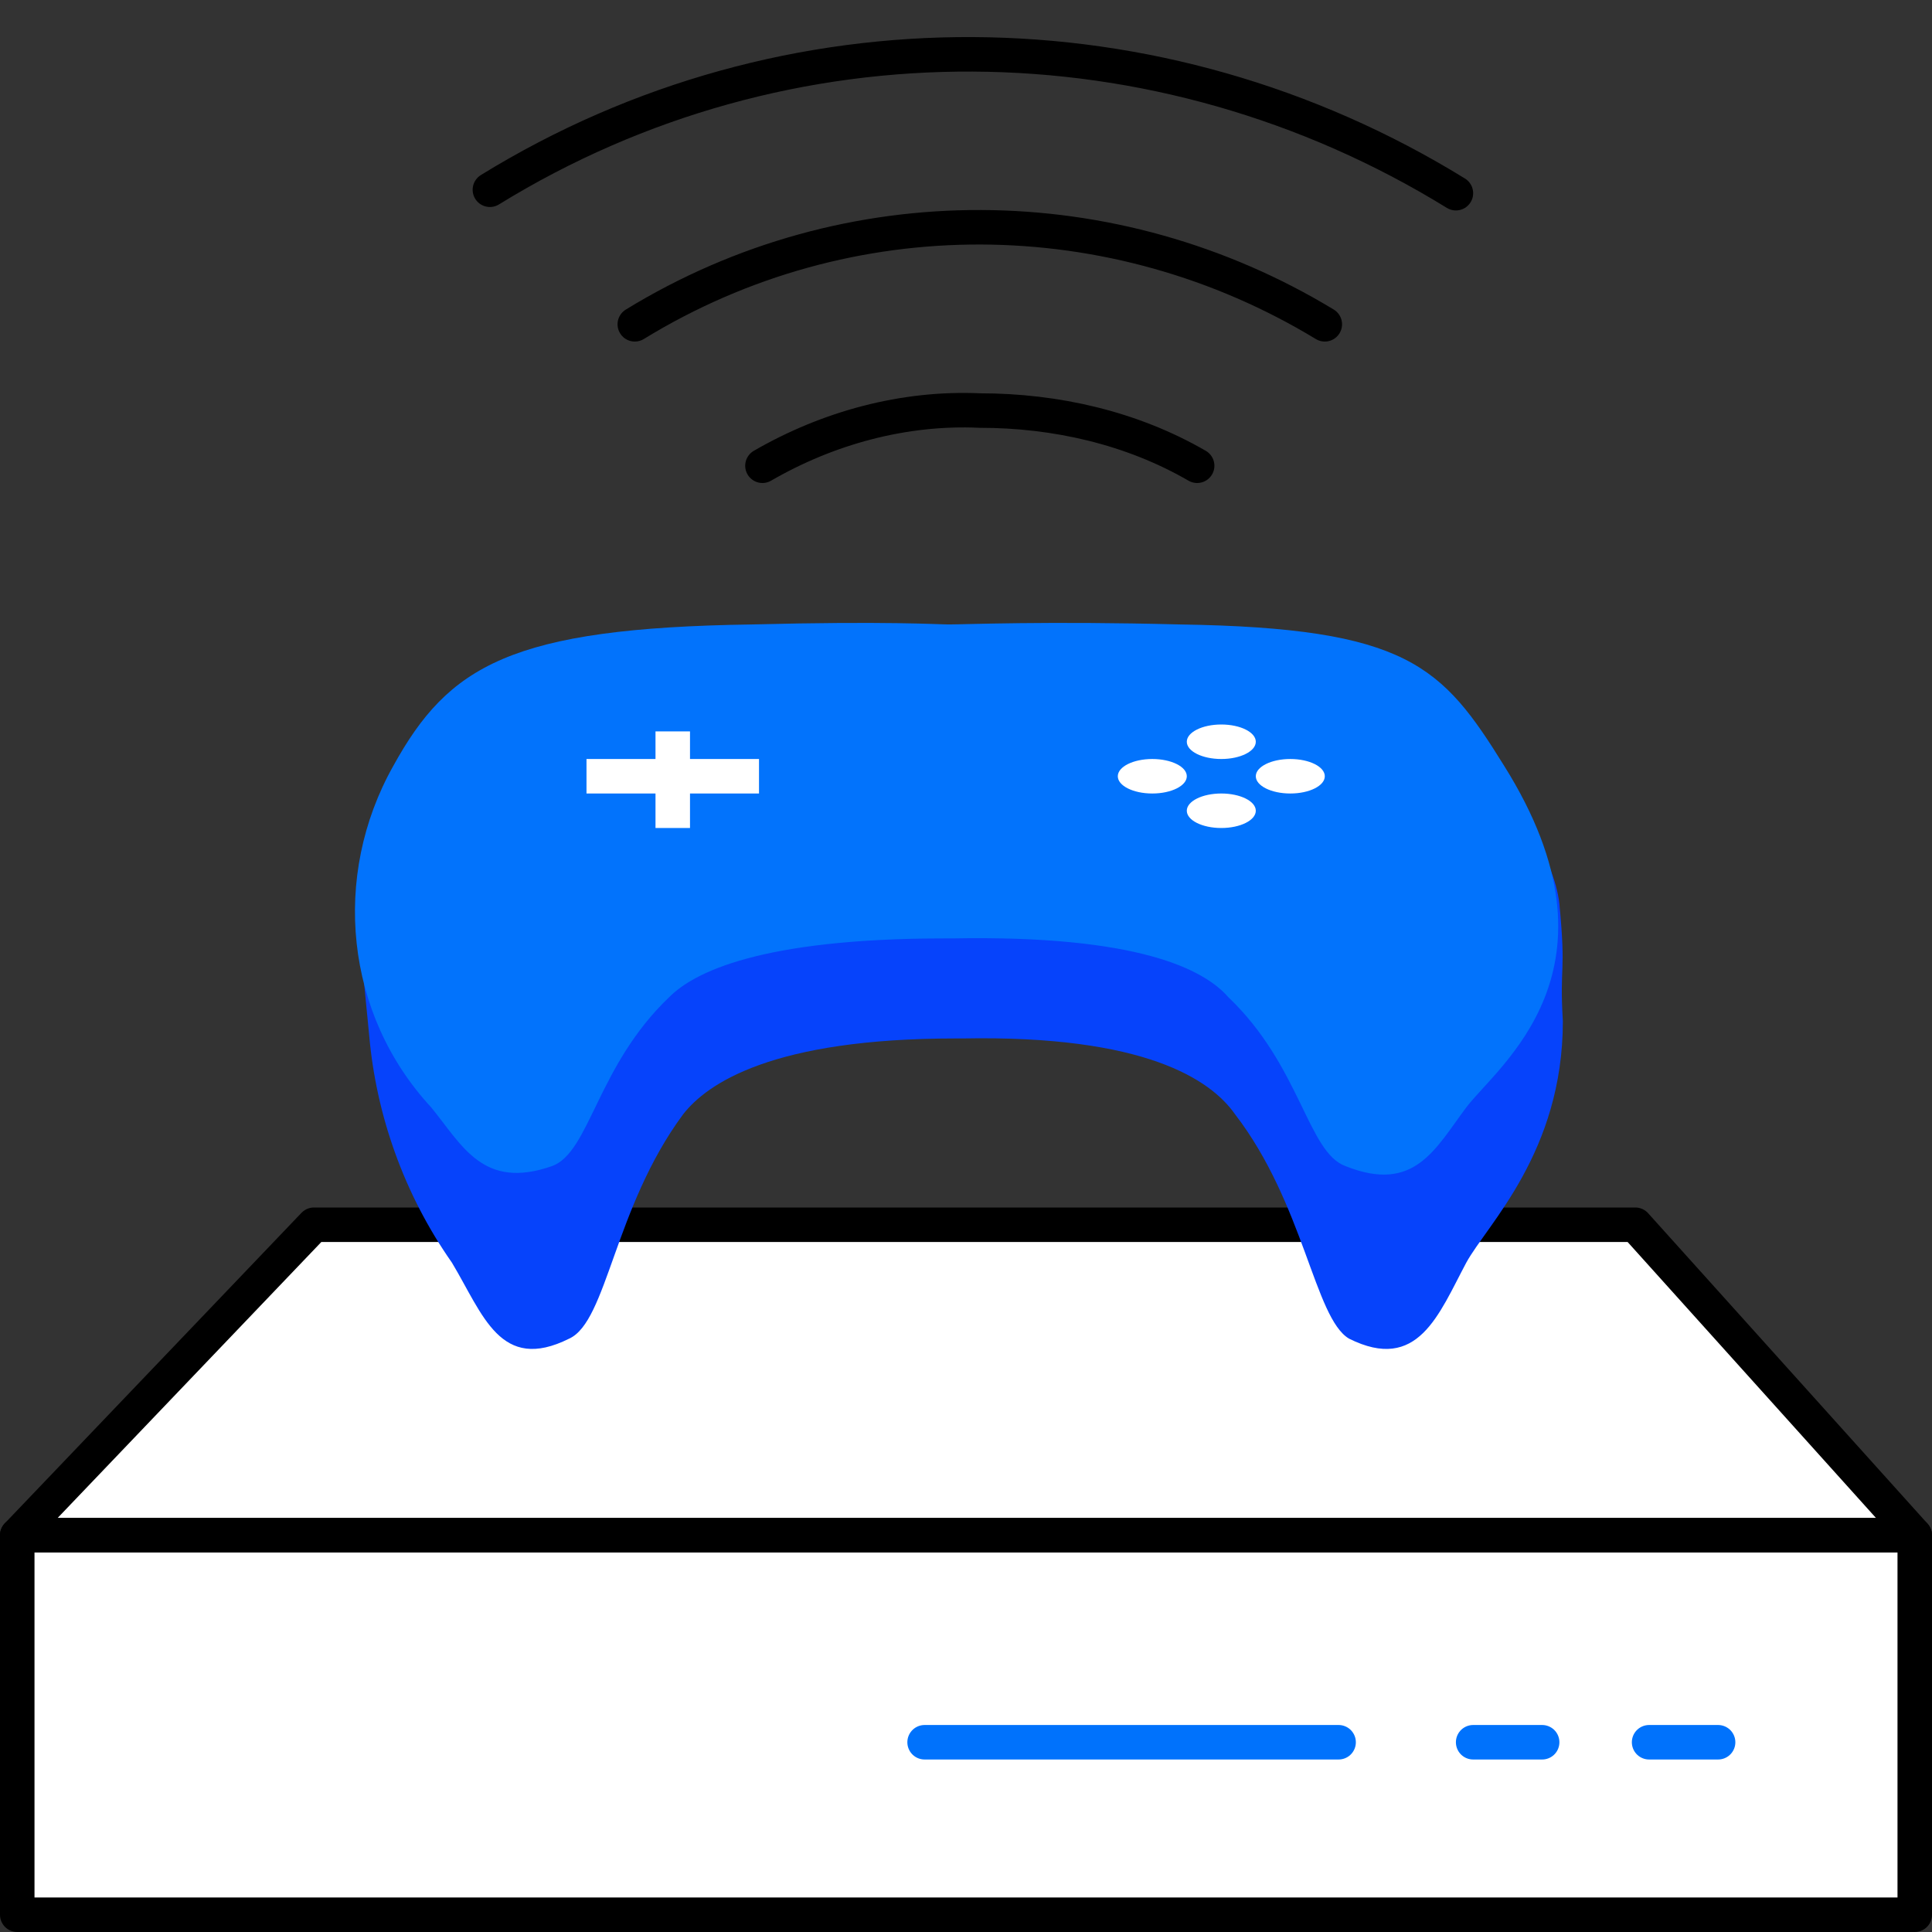 <svg width="56" height="56" viewBox="0 0 56 56" fill="none" xmlns="http://www.w3.org/2000/svg">
	                        <rect x="0" y="0" width="56" height="56" fill="#333333" stroke="none"/>
	                        <path fill-rule="evenodd" clip-rule="evenodd" d="M9.1 35.5L0.5 44.5H55.5L47.4 35.5H9.1Z" fill="white" stroke="black" stroke-linejoin="round"></path>
	                        <path fill-rule="evenodd" clip-rule="evenodd" d="M0.5 44.5V55.5H55.5V44.5H0.5Z" fill="white" stroke="black" stroke-linejoin="round"></path>
	                        <path fill-rule="evenodd" clip-rule="evenodd" d="M47.8 50.5H49.8H47.8Z" fill="white"></path>
	                        <path d="M47.8 50.5H49.8" stroke="#0072FC" stroke-linecap="round" stroke-linejoin="round"></path>
	                        <path fill-rule="evenodd" clip-rule="evenodd" d="M42.7 50.5H44.7H42.7Z" fill="white"></path>
	                        <path d="M42.7 50.5H44.7" stroke="#0072FC" stroke-linecap="round" stroke-linejoin="round"></path>
	                        <path fill-rule="evenodd" clip-rule="evenodd" d="M26.8 50.5H38.8H26.8Z" fill="white"></path>
	                        <path d="M26.8 50.5H38.8" stroke="#0072FC" stroke-linecap="round" stroke-linejoin="round"></path>
	                        <path fill-rule="evenodd" clip-rule="evenodd" d="M45.2 26.2C44.9 23.5 40.4 18.4 33.4 18.3C29.6 18.2 28.1 18.3 27.8 18.3C27.5 18.3 26 18.2 22.2 18.3C15.3 18.4 10.4 22.6 10.4 25.7C10.4 27.2 10.5 27.9 10.7 30C10.9 32.3 11.7 34.6 13.1 36.6C14 38.1 14.5 39.8 16.5 38.8C17.6 38.3 17.8 35 19.8 32.3C20.5 31.4 22.4 30.1 27.7 30.1C27.7 30.1 27.7 30.1 27.8 30.1C27.8 30.1 27.8 30.1 27.9 30.1C33.2 30 35.1 31.3 35.8 32.3C37.8 34.9 38.1 38.2 39.1 38.8C41.1 39.8 41.7 38.1 42.5 36.6C43.1 35.5 45.3 33.4 45.3 29.6C45.2 27.9 45.4 28.3 45.2 26.2Z" fill="#0643FB"></path>
	                        <path fill-rule="evenodd" clip-rule="evenodd" d="M43.6 22.2C41.8 19.3 40.8 18.2 34.2 18.1C30.3 18 28 18.1 27.5 18.1C27.2 18.1 25.7 18 21.8 18.1C14.8 18.2 13 19.3 11.4 22.2C9.6 25.4 10 29.4 12.5 32.1C13.4 33.2 14 34.5 16 33.8C17.1 33.4 17.3 30.9 19.4 28.9C20.1 28.2 22 27.2 27.4 27.2C27.4 27.2 27.4 27.2 27.5 27.2C27.5 27.2 27.5 27.2 27.6 27.2C33 27.1 34.9 28.1 35.6 28.9C37.7 30.9 37.9 33.4 39 33.8C41 34.6 41.6 33.3 42.5 32.1C43.4 30.9 47.3 28.1 43.6 22.2Z" fill="#0273FC"></path>
	                        <path d="M19.5 24V21.2" stroke="white"></path>
	                        <path d="M17 22.5H22" stroke="white"></path>
	                        <path d="M22.1 13.5C24 12.4 26.2 11.8 28.4 11.9C30.6 11.9 32.8 12.4 34.7 13.5" stroke="black" stroke-linecap="round"></path>
	                        <path d="M18.4 9.4C24.6 5.6 32.3 5.7 38.4 9.4" stroke="black" stroke-linecap="round"></path>
	                        <path d="M14.2 5.5C22.8 0.2 33.6 0.3 42.2 5.6" stroke="black" stroke-linecap="round"></path>
	                        <path d="M35.4 22C35.952 22 36.4 21.776 36.4 21.5C36.4 21.224 35.952 21 35.4 21C34.848 21 34.4 21.224 34.4 21.5C34.4 21.776 34.848 22 35.4 22Z" fill="white"></path>
	                        <path d="M35.4 24C35.952 24 36.4 23.776 36.4 23.5C36.4 23.224 35.952 23 35.4 23C34.848 23 34.4 23.224 34.4 23.5C34.4 23.776 34.848 24 35.4 24Z" fill="white"></path>
	                        <path d="M33.4 23C33.952 23 34.4 22.776 34.4 22.5C34.4 22.224 33.952 22 33.4 22C32.848 22 32.4 22.224 32.4 22.5C32.4 22.776 32.848 23 33.4 23Z" fill="white"></path>
	                        <path d="M37.4 23C37.952 23 38.4 22.776 38.4 22.5C38.4 22.224 37.952 22 37.4 22C36.848 22 36.4 22.224 36.4 22.5C36.4 22.776 36.848 23 37.4 23Z" fill="white"></path>
	                        </svg>